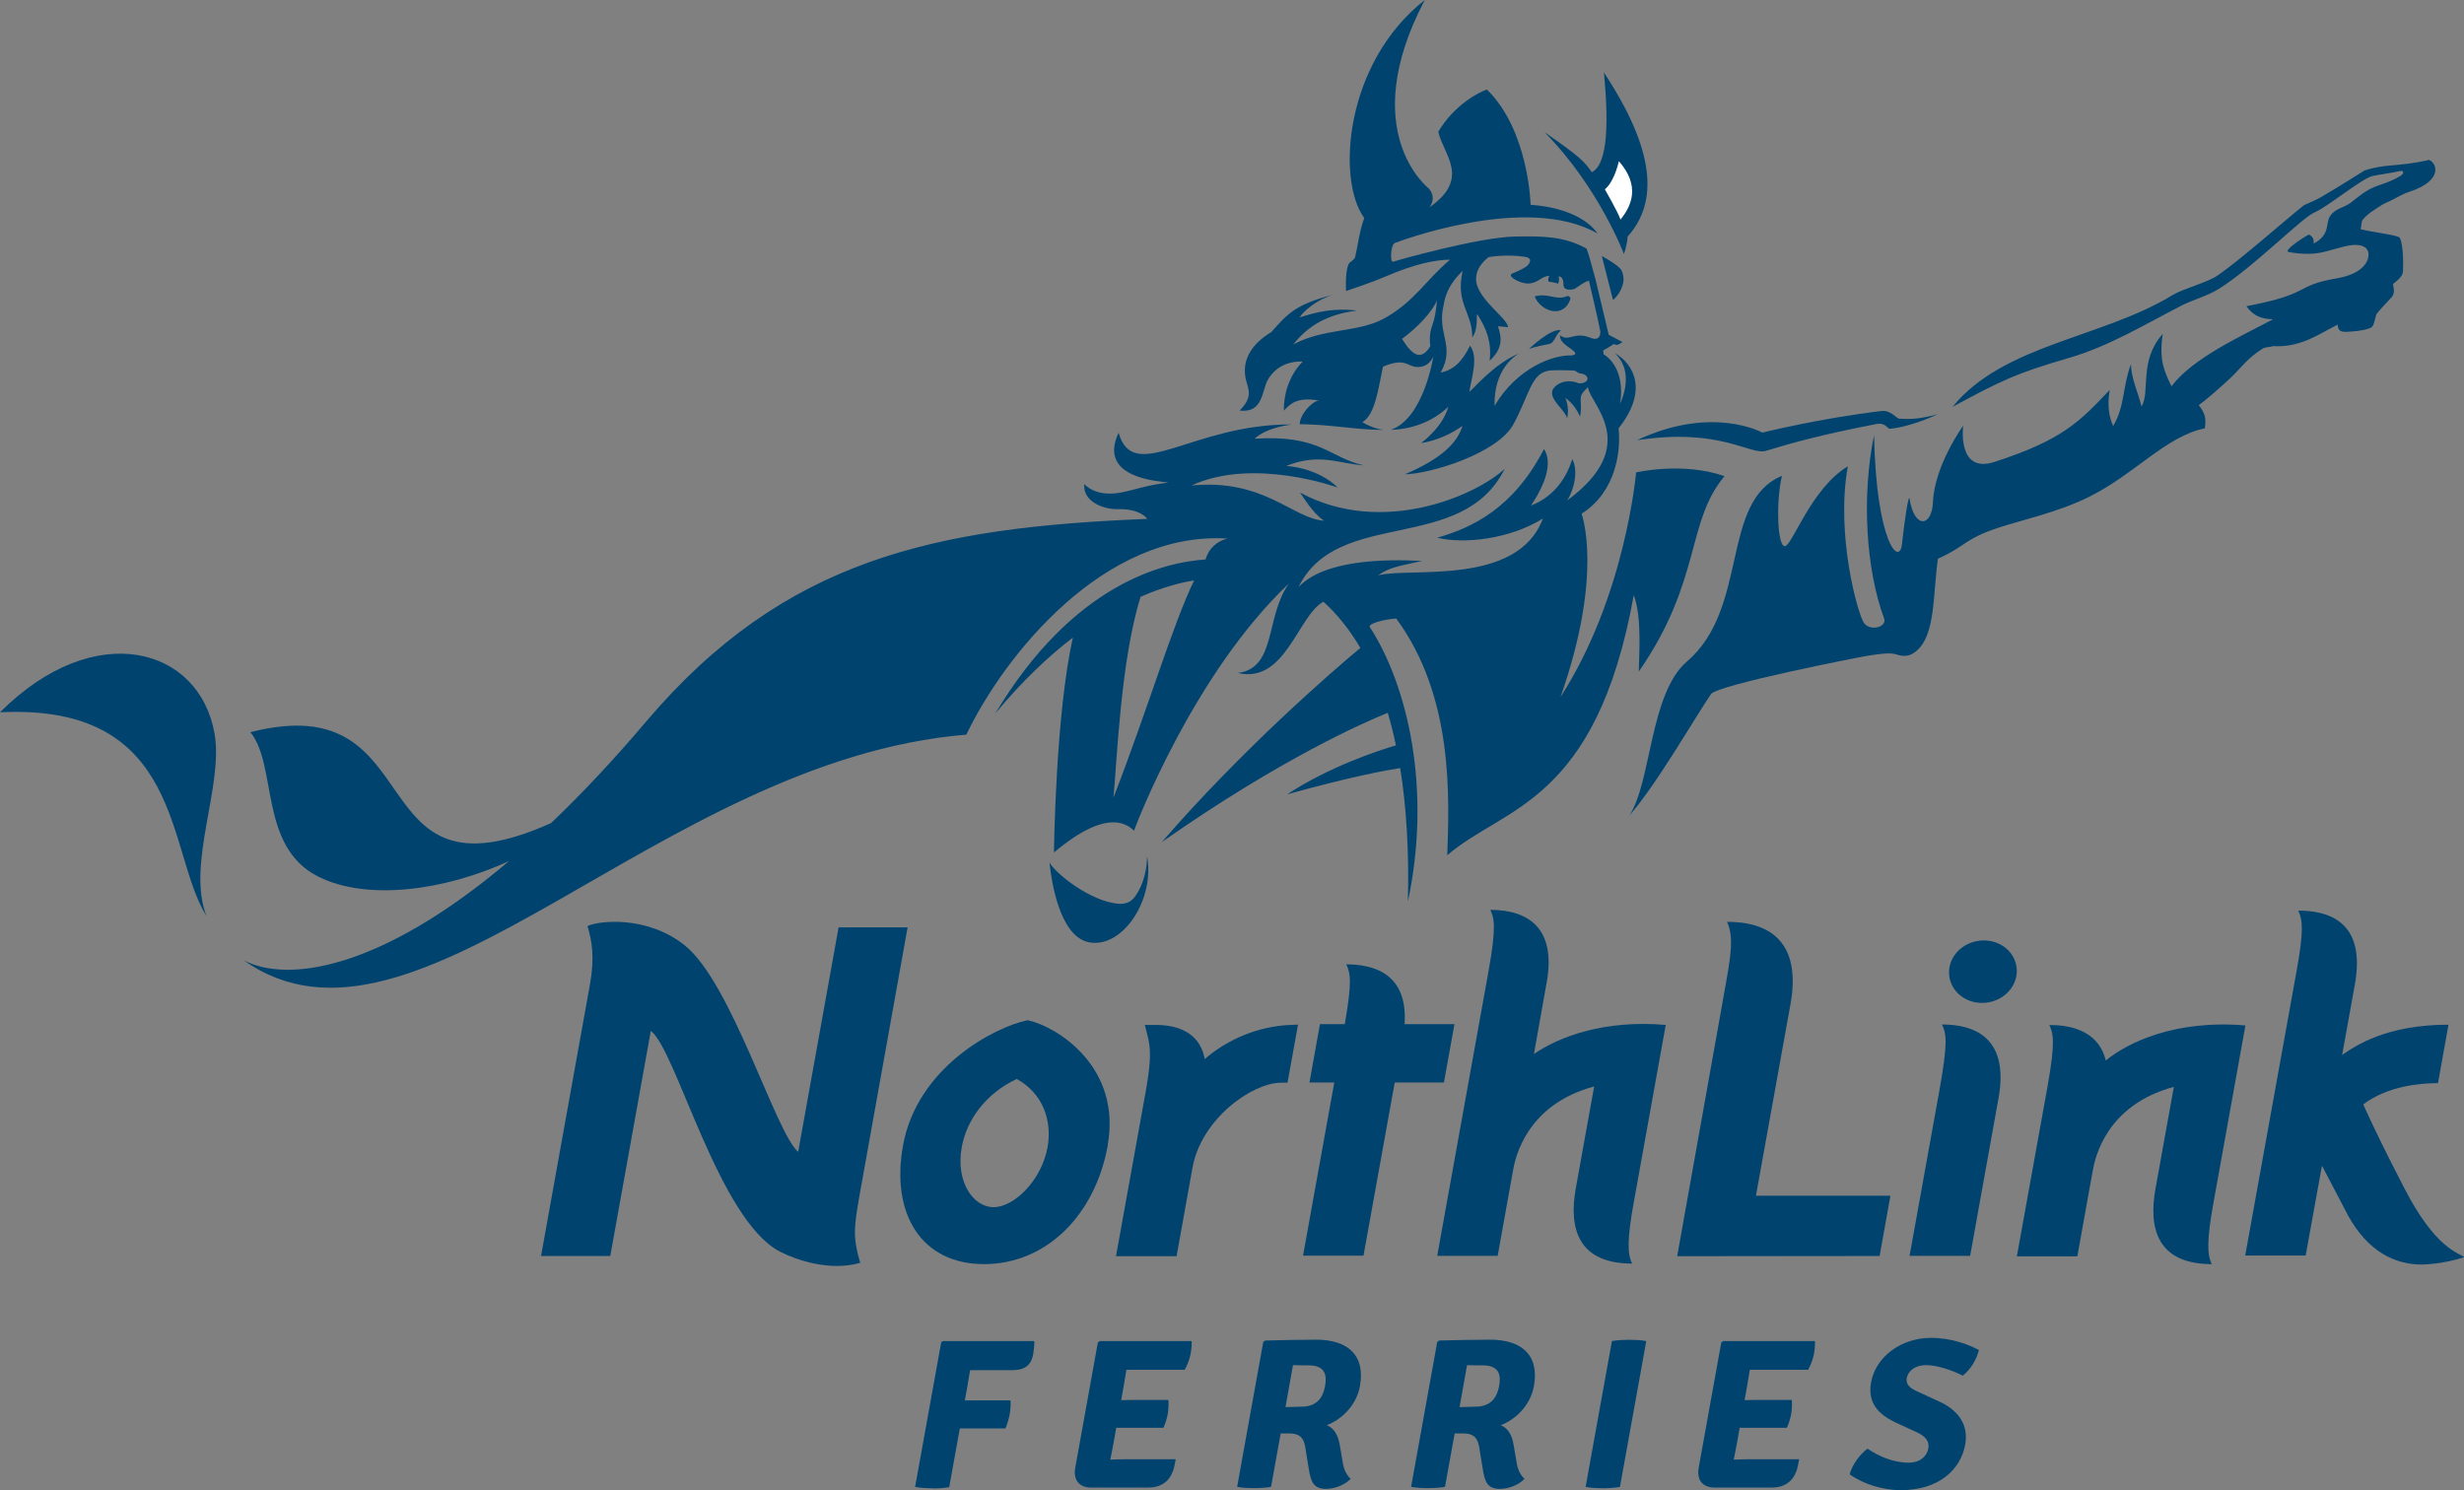 <svg width="863" height="522" viewBox="0 0 863 522" fill="none" xmlns="http://www.w3.org/2000/svg">
<rect x="0" y="0" width="863" height="522" fill="#808080" stroke="none"/>
<g clip-path="url(#clip0_1_32)">
<path d="M548.828 103.74C545.08 105.427 542.082 102.428 537.511 103.853C539.647 109.139 547.628 111.763 549.989 104.827C550.177 104.265 549.427 103.478 548.828 103.74Z" fill="#00436F"/>
<path d="M570.749 78.921L574.721 65.423L567.864 54.626C567.864 54.626 560.369 65.423 558.983 64.224C557.596 63.024 562.393 69.323 564.791 75.321C567.189 81.32 570.712 78.921 570.712 78.921" fill="white"/>
<path d="M75.133 256.932C69.849 226.751 33.238 216.291 0 249.509C64.528 246.322 58.233 298.361 72.285 320.818C65.24 302.485 78.393 275.416 75.133 256.895" fill="#00436F"/>
<path d="M561.044 89.756L564.941 105.09C564.941 105.09 567.452 103.14 568.388 99.616C568.988 97.404 568.313 95.567 568.014 94.855C567.227 93.017 561.081 89.718 561.081 89.718" fill="#00436F"/>
<path d="M618.602 157.878C628.27 154.992 637.301 152.405 657.124 148.543C660.384 147.906 661.096 150.23 661.883 150.193C665.855 149.93 672.863 147.868 678.671 145.094C672.338 146.818 669.19 146.893 665.143 146.668C664.281 146.631 662.22 143.594 659.035 143.969C637.676 146.481 617.253 151.542 617.253 151.542C617.253 151.542 599.791 141.757 573.335 154.204C602.714 149.705 612.906 159.603 618.565 157.916" fill="#00436F"/>
<path d="M535.375 122.299C535.375 122.299 537.473 121.399 542.457 120.537C544.518 120.162 544.406 117.8 546.692 115.7C543.169 114.838 535.412 122.336 535.412 122.336" fill="#00436F"/>
<path d="M850.447 56.125C838.867 58.562 835.682 57.288 828.15 59.725C828.562 59.462 819.494 65.236 812.899 69.06C810.126 70.672 807.465 71.46 806.678 72.097C799.296 78.021 784.907 90.805 776.812 96.429C773.103 99.016 764.784 101.041 760.999 103.328C736.117 118.512 701.679 120.611 683.88 142.507C701.567 132.984 706.064 130.809 724.912 125.298C738.89 121.211 751.743 113.338 764.072 107.039C768.344 104.865 773.065 103.778 777.374 101.041C789.628 93.28 806.304 76.184 810.688 74.384C815.072 72.584 827.288 62.424 831.036 61.637C833.771 61.074 837.181 60.662 840.666 59.912C841.94 59.65 842.203 60.737 840.666 61.674C838.268 63.136 835.87 63.999 833.097 64.936C828.525 66.473 826.052 68.985 823.316 71.01C820.693 72.959 818.07 72.884 816.159 75.584C814.323 78.246 816.421 82.107 810.313 85.332C810.501 84.357 810.276 82.857 808.664 82.145C805.929 83.644 799.746 87.844 801.544 88.256C802.256 88.443 807.39 89.343 811.812 88.668C815.222 88.181 819.944 86.344 823.466 85.894C826.614 85.482 828.75 86.344 829.349 87.919C830.249 90.281 828.712 95.754 818.52 97.479C803.118 100.141 810.201 102.803 786.78 107.264C789.441 110.976 792.439 111.726 796.111 111.838C785.244 117.65 768.156 125.261 760.549 135.308C758.188 130.359 756.09 126.498 757.476 116.975C749.008 126.498 753.242 137.07 750.057 142.394C748.895 137.558 746.459 132.721 746.347 127.585C743.387 135.383 744.286 142.244 740.126 149.218C737.353 143.219 738.965 136.808 738.927 136.583C728.36 147.681 722.514 154.054 698.532 161.815C685.304 166.089 687.59 149.105 687.59 149.105C687.59 149.105 677.547 163.052 677.022 175.762C676.647 184.76 670.427 185.285 668.816 174.712C668.516 172.65 666.979 182.661 666.155 190.571C665.368 198.52 657.162 190.309 656.375 152.442C651.953 174 653.564 199.569 659.897 216.628C661.021 219.703 654.988 221.24 652.852 218.24C650.716 215.241 642.847 187.272 647.194 163.352C634.341 171.076 627.783 191.059 625.16 191.321C622.499 191.584 621.975 175.687 624.111 166.689C602.414 175.687 612.756 212.992 590.797 231.775C577.757 242.948 578.394 274.253 570.637 285.688C579.705 275.641 594.469 250.034 599.266 243.135C601.514 239.911 651.053 230.2 653.677 229.788C656.3 229.376 661.359 228.513 663.532 229.076C665.705 229.638 668.029 230.688 671.214 228.026C677.959 222.402 676.947 208.23 678.746 195.708C688.639 191.284 687.927 188.847 699.768 184.91C708.275 182.098 720.753 179.474 731.695 174.037C747.546 166.202 758.713 152.742 772.241 150.043C772.728 146.331 772.316 144.831 770.105 141.907C772.203 140.445 776.438 136.846 781.234 132.384C784.719 129.122 786.93 125.598 792.588 122.036C793.338 121.586 795.212 121.586 796.148 121.249C806.079 121.811 812.374 116.825 818.782 113.713C818.782 116.675 821.068 116.3 823.391 116.15C826.576 115.963 830.174 115.288 830.886 114.388C831.448 113.713 831.785 111.988 832.31 110.076C833.809 108.202 834.97 107.002 836.544 105.315C838.081 103.665 838.98 103.14 838.118 99.504C839.579 98.266 841.566 96.954 841.64 94.93C841.828 90.88 841.565 85.482 840.554 83.344C840.104 82.332 830.698 81.358 826.726 80.27C827.138 79.633 826.876 77.946 827.513 76.971C829.462 74.721 831.298 73.672 834.596 71.572C839.392 69.435 840.966 68.123 843.627 67.26C856.742 63.024 853.032 56.313 850.372 55.938" fill="#00436F"/>
<path d="M562.093 66.286C562.093 66.286 565.053 64.486 567.002 56.463C574.684 65.236 571.349 72.284 567.564 76.896C566.927 74.759 562.093 66.323 562.093 66.323M570.075 82.857C580.792 70.897 579.893 52.901 561.756 25.382C563.892 47.277 562.168 58.075 557.521 60.325C555.011 56.763 553.699 55.076 540.996 46.34C560.032 65.648 568.763 88.968 568.763 88.968C568.763 88.968 569.812 86.306 570.075 82.895" fill="#00436F"/>
<path d="M389.98 279.427C391.217 266.53 392.528 231.063 399.498 209.055C407.33 205.606 413.738 204.031 418.235 203.319C410.59 219.178 402.646 246.584 389.98 279.427ZM546.392 117.462C546.242 118.887 547.404 120.162 548.828 121.211C551.001 122.786 553.212 124.136 550.439 124.511C544.106 124.248 531.403 128.747 523.458 142.169C523.121 129.647 530.391 124.698 532.077 123.798C523.084 127.51 516.001 136.358 514.615 137.258C515.589 131.522 517.8 125.073 514.877 121.099C511.954 126.91 509.144 129.497 504.572 130.547C509.856 121.024 503.148 117.162 505.621 106.889C506.221 102.578 508.432 98.491 512.292 94.892C509.668 106.365 515.664 109.289 515.664 118.175C518.062 114.988 516.826 109.139 517.5 110.226C520.685 115.213 522.522 120.012 521.735 126.385C526.494 121.886 525.969 118.437 524.658 114.275C525.932 114.425 527.318 114.538 528.218 114.613C527.805 111.164 516.976 104.565 516.976 97.666C516.976 94.367 519.149 91.818 521.397 90.056C526.606 89.231 531.253 89.531 533.988 89.943C537.586 90.468 535.15 92.98 534.588 93.355C533.501 94.067 532.077 94.855 529.754 95.754C527.393 96.692 532.602 99.466 535.3 99.316C538.935 99.129 539.647 96.804 542.645 96.617C542.195 97.479 542.195 98.191 542.382 98.641C545.118 99.054 545.717 99.354 545.717 99.354C545.717 99.354 546.279 98.379 545.905 96.804C547.666 96.879 547.591 99.279 547.591 99.841C547.741 102.09 550.776 101.491 551.638 101.116C552.313 100.816 554.149 99.054 556.509 98.304C557.709 103.365 559.507 111.126 560.482 115.925C560.594 116.525 560.631 119.824 556.922 118.287C551.263 116 549.39 119.974 546.354 117.387M501.649 113.975C500.263 117.425 500.975 121.136 500.975 121.136C500.975 121.136 498.726 126.048 495.166 123.648C494.005 122.861 492.731 121.324 491.981 120.087C491.532 119.337 491.344 119.224 491.044 118.699C496.253 114.913 501.837 109.101 503.261 105.127C503.073 108.427 502.511 111.763 501.612 113.975M574.009 235.224C596.156 203.094 590.422 183.073 603.988 166.802C589.448 161.665 573.035 165.489 573.035 165.489C573.035 165.489 569.325 208.905 546.579 244.11C561.831 200.694 553.924 179.961 553.924 179.961C566.103 172.275 567.751 157.803 566.889 150.043C577.457 136.808 572.173 127.398 565.54 123.686C573.073 130.622 567.377 141.42 567.377 141.42C568.801 133.884 566.44 127.023 561.643 124.098C561.606 123.423 561.493 122.749 561.493 122.749C561.493 122.749 564.416 121.174 565.016 120.611C565.316 120.387 566.028 120.949 566.515 120.799C567.077 120.611 568.276 119.824 568.276 119.824L563.442 117.275L558.87 98.041C557.296 92.455 556.584 89.456 555.685 87.094C547.741 82.67 540.171 82.707 530.653 82.857C517.95 83.082 489.208 91.218 487.972 91.668C486.735 92.118 487.072 85.744 488.496 85.144C489.321 84.807 534.7 67.485 559.545 81.807C552.837 72.284 536.087 71.76 536.087 71.76C536.087 71.76 535.487 45.665 520.76 31.343C518.475 32.131 509.556 36.367 503.748 46.153C505.584 54.288 515.214 62.424 500.675 72.622C503.41 68.76 500.3 65.911 500.3 65.911C500.3 65.911 474.894 46.153 498.876 0.262L499.064 -0.038C470.809 22.12 468.111 63.174 477.816 76.371C476.055 81.245 475.568 86.119 474.631 90.056C474.369 91.143 472.645 91.705 472.271 92.642C471.034 95.679 471.446 101.941 471.446 101.941C471.446 101.941 480.29 99.016 485.124 96.917C496.216 92.118 503.186 91.03 507.87 90.955C499.326 98.154 495.166 105.99 484.449 111.726C475.493 116.525 463.614 114.913 452.972 120.649C458.031 114.2 464.926 110.039 475.306 108.802C466.912 107.752 460.654 109.439 455.183 111.201C456.419 109.064 461.366 104.827 466.949 103.253C453.721 106.59 450.948 109.964 445.29 116.3C436.484 121.661 435.247 127.847 436.334 132.834C437.121 136.358 439.107 138.87 434.161 143.819C442.555 144.794 441.88 136.733 444.128 132.909C447.089 127.847 452.335 126.423 456.27 126.648C451.436 131.522 449.524 138.345 449.674 143.856C451.81 141.569 454.246 138.908 462.003 140.332C459.717 140.332 455.295 145.094 455.22 148.58C466.687 148.73 474.444 150.53 484.562 150.605C481.376 150.155 478.828 148.88 477.142 147.906C481.639 145.244 482.688 136.396 484.374 128.447C492.206 125.111 492.956 128.447 496.328 128.56C500.825 128.71 502.024 124.736 502.024 124.736C502.024 124.736 498.839 146.443 487.147 150.568C494.267 150.38 501.574 147.906 507.27 142.469C505.247 149.818 497.752 155.179 497.752 155.179C497.752 155.179 504.797 154.467 512.217 149.18C510.455 155.179 504.722 160.728 492.094 166.127C500.75 166.052 524.545 158.891 530.091 148.58C535.637 138.27 536.274 130.922 542.27 129.872C544.256 129.535 549.502 129.722 551.076 129.797C552.2 129.835 552.537 130.697 553.287 130.772C555.947 131.034 556.022 132.534 556.022 132.534C556.022 132.534 556.21 134.296 553.025 134.296C548.265 132.271 544.368 134.858 543.731 136.808C542.645 140.032 548.265 143.707 548.902 146.593C549.764 142.357 548.228 139.432 548.228 139.432C548.228 139.432 551.413 141.27 553.399 145.919C554.336 141.532 552.762 139.507 554.449 137.445C555.011 136.771 555.573 136.171 556.172 135.646C556.809 141.532 575.283 155.854 548.902 175.312C551.488 171.226 552.8 164.627 550.664 160.84C548.303 168.564 543.282 174.412 536.199 177.074C538.26 174.15 544.93 163.652 540.771 157.316C530.091 177.974 515.739 184.835 503.373 188.359C512.891 190.646 528.705 188.884 540.396 181.648C531.44 205.606 493.48 198.595 482.651 201.557C486.735 198.557 491.082 198.107 498.089 196.495C485.011 195.82 463.877 196.045 454.808 205.643C468.561 177.599 512.029 194.358 527.018 164.215C516.788 173.738 483.812 188.022 455.258 172.5C456.494 174 459.492 179.549 463.727 182.398C452.785 181.686 442.742 167.589 417.335 170.063C439.032 160.016 468.486 170.776 468.486 170.776C468.486 170.776 462.677 164.252 450.499 163.202C462.228 158.591 468.598 162.377 477.667 163.015C465.6 160.353 462.453 152.18 439.407 153.679C443.904 149.518 452.522 148.693 452.522 148.693C417.71 148.393 396.988 170.063 391.779 151.58C384.284 167.626 405.981 168.526 409.241 169.051C401.896 169.876 398.299 171.376 392.94 172.463C390.167 173.025 383.984 173.813 379.75 169.576C379.225 175.912 386.832 178.462 391.292 178.349C399.498 178.087 401.822 181.761 401.822 181.761C327.663 184.76 274.863 195.52 226.299 252.771C214.645 266.53 203.515 278.303 193.023 288.313C124.747 318.981 152.327 239.986 87.686 256.482C97.28 268.18 90.534 296.749 111.669 307.171C128.569 315.532 155.4 312.12 178.296 301.622C132.616 340.314 100.24 344.213 85.363 336.378C145.62 379.118 230.496 266.193 338.455 257.345C351.833 229.376 386.832 185.922 429.889 188.659C426.366 189.522 423.368 191.996 422.244 195.97C407.667 196.983 375.928 204.331 348.573 249.959C358.016 238.561 367.197 229.9 375.778 223.339C369.82 249.584 369.145 296.974 369.145 298.623C388.219 282.539 395.114 289.1 397.175 290.975C398.074 288.463 418.235 235.749 451.473 204.368C443.004 216.141 447.239 233.95 433.561 235.749C450.236 239.611 454.471 215.766 463.502 210.78C468.261 215.054 472.608 220.415 476.467 226.976C466.912 234.849 434.948 262.593 406.918 294.986C448.738 265.668 478.079 252.92 486.061 249.696C487.11 253.295 488.084 257.082 488.908 261.094C482.725 262.931 465.638 268.517 450.799 278.265C472.383 272.229 485.611 269.792 490.407 269.042C492.543 282.389 493.555 297.873 493.105 315.794C501.387 276.99 493.368 240.773 479.765 219.628C479.091 218.54 484.337 216.966 489.021 216.666C509.369 244.297 507.532 279.99 506.895 299.598C526.644 282.464 558.983 281.789 572.211 208.493C575.134 216.178 574.047 229.413 573.972 235.374" fill="#00436F"/>
<path d="M397.475 314.145C396.163 315.907 394.477 316.619 392.191 316.619C381.848 316.019 369.258 305.522 367.571 302.11C368.208 308.296 370.981 327.829 381.249 330.041C392.865 332.516 404.594 315.495 401.747 299.86C401.709 306.646 399.423 311.52 397.475 314.145Z" fill="#00436F"/>
<path d="M704.377 346.238C700.705 351.337 693.323 352.874 687.889 349.612C682.456 346.388 680.994 339.602 684.629 334.503C688.301 329.404 695.684 327.904 701.117 331.129C706.551 334.353 708.012 341.139 704.377 346.238Z" fill="#00436F"/>
<path d="M813.236 408.437C812.337 413.348 807.54 439.818 807.54 439.818H786.368C786.368 439.818 803.83 343.013 804.355 340.202C806.903 326.03 806.528 322.393 804.954 318.981C814.96 318.981 828.825 322.355 824.778 344.851C823.878 349.762 820.693 367.383 820.318 369.558C825.002 366.296 835.87 358.947 857.566 358.947C856.967 362.322 854.456 376.194 853.894 379.418C847.599 379.418 836.169 380.43 827.701 386.879C831.785 395.84 835.158 402.776 842.165 416.348C853.032 437.418 861.014 438.768 863.075 440.38C855.43 442.929 848.198 442.967 848.161 442.967C838.83 442.967 829.349 438.43 822.379 425.758L813.311 408.437H813.236Z" fill="#00436F"/>
<path d="M604.887 322.918C628.72 322.918 629.207 340.314 627.108 351.749C626.246 356.623 617.066 407.575 615.005 418.86H662.108L658.323 439.968L587.425 440.043C587.425 440.043 603.388 350.812 603.988 347.288C606.273 334.578 607.323 328.354 604.887 322.918Z" fill="#00436F"/>
<path d="M668.816 439.93L679.233 382.155C682.231 365.434 681.781 362.247 680.17 358.873C689.988 358.873 704.04 362.247 699.956 384.779C694.897 412.748 690.025 439.93 690.025 439.93H668.853H668.816Z" fill="#00436F"/>
<path d="M390.879 440.005C390.879 440.005 399.161 393.965 401.297 382.268C403.358 370.645 402.983 367.046 401.822 362.359L400.96 359.023H404.632C410.665 359.023 415.237 360.522 418.235 363.522C420.221 365.509 421.42 368.058 421.944 370.982C430.001 364.046 440.643 359.472 452.11 359.023L454.621 358.91L450.948 379.268H448.588C443.754 379.268 436.596 382.418 430.451 387.816C424.305 393.178 419.171 400.639 417.673 408.999C417.598 409.337 412.089 440.043 412.089 440.043H390.917L390.879 440.005Z" fill="#00436F"/>
<path d="M754.928 416.498C757.252 403.488 759.35 391.865 761.374 380.73C737.578 387.104 733.719 405.812 732.969 410.087C732.22 414.361 727.573 440.08 727.573 440.08H706.401L717.156 380.468C720.041 364.421 719.029 361.797 717.755 359.06C723.264 359.06 734.73 359.997 737.541 371.507C745.073 365.246 761.823 357.11 786.443 359.21C784.082 372.257 777.487 408.812 775.239 421.409C772.953 434.006 772.953 439.518 774.676 442.817C755.753 442.817 752.418 430.52 754.928 416.498Z" fill="#00436F"/>
<path d="M551.9 416.348C554.261 403.338 556.322 391.716 558.346 380.581C534.55 386.954 530.691 405.663 529.941 409.937C529.192 414.211 524.545 439.93 524.545 439.93H503.373L521.36 340.127C524.245 324.08 523.234 321.456 521.959 318.719C535.749 318.719 545.08 325.58 541.708 344.176C539.909 354.111 539.797 355.049 537.248 369.22C546.092 363.147 561.756 357.186 583.415 359.023C581.054 372.07 574.459 408.624 572.211 421.222C569.925 433.819 569.925 439.33 571.648 442.63C552.725 442.63 549.39 430.332 551.9 416.31" fill="#00436F"/>
<path d="M509.444 358.76H491.944C493.18 340.689 480.589 337.802 471.521 337.802C473.057 341.026 473.545 344.101 470.996 358.76H462.303L458.63 379.193H467.324L456.382 439.855H477.554C477.554 439.855 483.587 406.525 488.496 379.193H505.734L509.406 358.76H509.444Z" fill="#00436F"/>
<path d="M387.994 401.201C383.572 425.721 366.41 442.817 344.638 442.817C322.866 442.817 311.924 425.421 316.271 401.276C321.18 374.057 348.048 359.847 359.927 357.373C370.831 359.81 392.828 374.132 387.956 401.163M356.105 377.956C345.088 383.13 338.53 392.465 336.844 401.876C334.67 413.873 340.778 422.871 348.01 422.871C355.243 422.871 364.836 413.386 366.897 401.876C368.583 392.428 365.21 382.98 356.105 377.956Z" fill="#00436F"/>
<path d="M227.947 361.085C224.8 378.556 213.745 439.968 213.745 439.968H189.5L206.625 344.851C208.312 335.515 207.375 329.666 205.763 324.418C209.398 322.543 226.448 320.518 239.751 331.091C256.277 344.213 271.453 396.402 279.548 403.525C282.658 386.204 293.712 324.867 293.712 324.867H317.882L300.945 419.272C299.258 429.47 298.509 432.994 301.282 442.367C290.49 445.479 278.611 441.242 273.215 438.468C251.593 427.295 236.828 367.646 227.91 361.085" fill="#00436F"/>
<path d="M326.576 521.325C324.927 521.325 322.454 521.25 320.505 520.875L329.649 470.224L330.248 469.774H362.25C362.325 471.049 362.1 472.998 361.875 474.348C361.163 478.322 358.84 479.972 354.493 479.972H339.766C339.429 481.921 339.129 483.946 338.792 485.821L337.93 490.544H353.931C354.044 491.969 353.894 494.144 353.631 495.493C353.369 496.843 352.77 498.943 352.17 500.367H336.169L332.459 520.95C330.361 521.325 328.187 521.4 326.538 521.4" fill="#00436F"/>
<path d="M410.777 515.327C409.503 519.076 406.431 521.1 402.121 521.1H382.223C377.951 521.1 375.815 518.401 376.602 514.127L384.509 470.299L385.146 469.774H417.373C417.448 471.574 417.223 473.148 416.96 474.498C416.698 475.848 415.949 478.022 414.937 479.822H394.514C394.14 481.846 393.99 483.271 393.615 485.221L392.678 490.47C394.627 490.395 396.725 490.395 397.774 490.395H409.204C409.391 491.819 409.204 493.994 409.016 495.268C408.754 496.618 408.192 498.643 407.48 500.142H390.954L389.943 505.841C389.605 507.791 389.268 509.215 388.893 511.24V511.315C390.617 511.24 392.341 511.165 394.439 511.165H411.789C411.602 512.14 411.302 513.939 410.815 515.439" fill="#00436F"/>
<path d="M464.701 499.243C467.362 500.292 468.673 502.917 469.235 506.104L470.322 512.477C470.659 514.727 471.633 516.751 473.057 518.026C471.184 520.051 467.624 521.55 464.476 521.55C460.129 521.55 459.155 519.226 458.405 514.652L457.131 506.778C456.682 504.229 455.632 502.129 451.623 502.129H448.55L445.178 520.838C443.079 521.213 440.756 521.288 439.107 521.288C437.683 521.288 435.172 521.213 433.299 520.838L442.442 470.111L443.079 469.586C449.524 469.437 455.408 469.287 461.066 469.287C471.446 469.287 478.341 474.235 476.318 485.521C475.006 492.794 469.273 497.555 464.738 499.205M450.236 492.906C452.56 492.831 454.808 492.756 455.782 492.756C461.478 492.756 463.427 489.307 464.101 485.483C464.813 481.584 464.064 478.285 458.368 478.285C456.869 478.285 454.921 478.285 452.859 478.21L450.236 492.869V492.906Z" fill="#00436F"/>
<path d="M525.632 499.243C528.292 500.292 529.604 502.917 530.129 506.104L531.215 512.477C531.553 514.727 532.527 516.751 533.951 518.026C532.077 520.051 528.517 521.55 525.407 521.55C521.06 521.55 520.048 519.226 519.336 514.652L518.062 506.778C517.613 504.229 516.563 502.129 512.554 502.129H509.481L506.108 520.838C504.01 521.213 501.687 521.288 500.038 521.288C498.614 521.288 496.103 521.213 494.23 520.838L503.373 470.111L504.01 469.586C510.455 469.437 516.339 469.287 521.997 469.287C532.377 469.287 539.272 474.235 537.248 485.521C535.937 492.794 530.203 497.555 525.669 499.205M511.167 492.906C513.491 492.831 515.739 492.756 516.713 492.756C522.409 492.756 524.358 489.307 525.07 485.483C525.782 481.584 525.032 478.285 519.336 478.285C517.837 478.285 515.889 478.285 513.828 478.21L511.205 492.869L511.167 492.906Z" fill="#00436F"/>
<path d="M564.529 469.774C566.552 469.399 569.175 469.324 570.599 469.324C572.248 469.324 574.646 469.399 576.595 469.774L567.377 520.875C565.278 521.25 562.88 521.325 561.231 521.325C559.807 521.325 557.221 521.25 555.348 520.875L564.566 469.774H564.529Z" fill="#00436F"/>
<path d="M629.132 515.327C627.858 519.076 624.823 521.1 620.476 521.1H600.578C596.306 521.1 594.17 518.401 594.957 514.127L602.863 470.299L603.463 469.774H635.69C635.727 471.574 635.54 473.148 635.277 474.498C635.053 475.848 634.266 478.022 633.291 479.822H612.869C612.494 481.846 612.307 483.271 611.969 485.221L611.032 490.47C612.981 490.395 615.08 490.395 616.129 490.395H627.558C627.745 491.819 627.558 493.994 627.371 495.268C627.108 496.618 626.546 498.643 625.834 500.142H609.309L608.297 505.841C607.96 507.791 607.622 509.215 607.248 511.24V511.315C608.971 511.24 610.695 511.165 612.794 511.165H630.144C629.956 512.14 629.656 513.939 629.169 515.439" fill="#00436F"/>
<path d="M654.126 507.491C657.836 510.04 663.045 512.365 668.441 512.365C672.788 512.365 674.924 509.89 675.373 507.416C675.673 505.841 675.448 503.666 671.664 501.867L663.532 498.118C657.911 495.343 654.051 491.444 655.325 484.283C657.012 474.948 666.23 468.649 676.31 468.649C683.43 468.649 689.576 470.974 693.098 472.923C692.236 476.372 690.138 479.784 687.44 481.884C683.955 480.084 678.596 478.209 674.624 478.209C670.277 478.209 668.216 480.684 667.841 482.634C667.504 484.583 668.366 486.008 671.401 487.358L679.683 491.182C686.278 494.331 689.463 499.467 688.302 505.991C686.69 515.027 678.821 522 665.743 522C659.672 522 652.74 519.975 647.831 516.451C648.73 513.077 651.391 509.478 654.089 507.453" fill="#00436F"/>
</g>
<defs>
<clipPath id="clip0_1_32">
<rect width="863" height="522" fill="white"/>
</clipPath>
</defs>
</svg>
